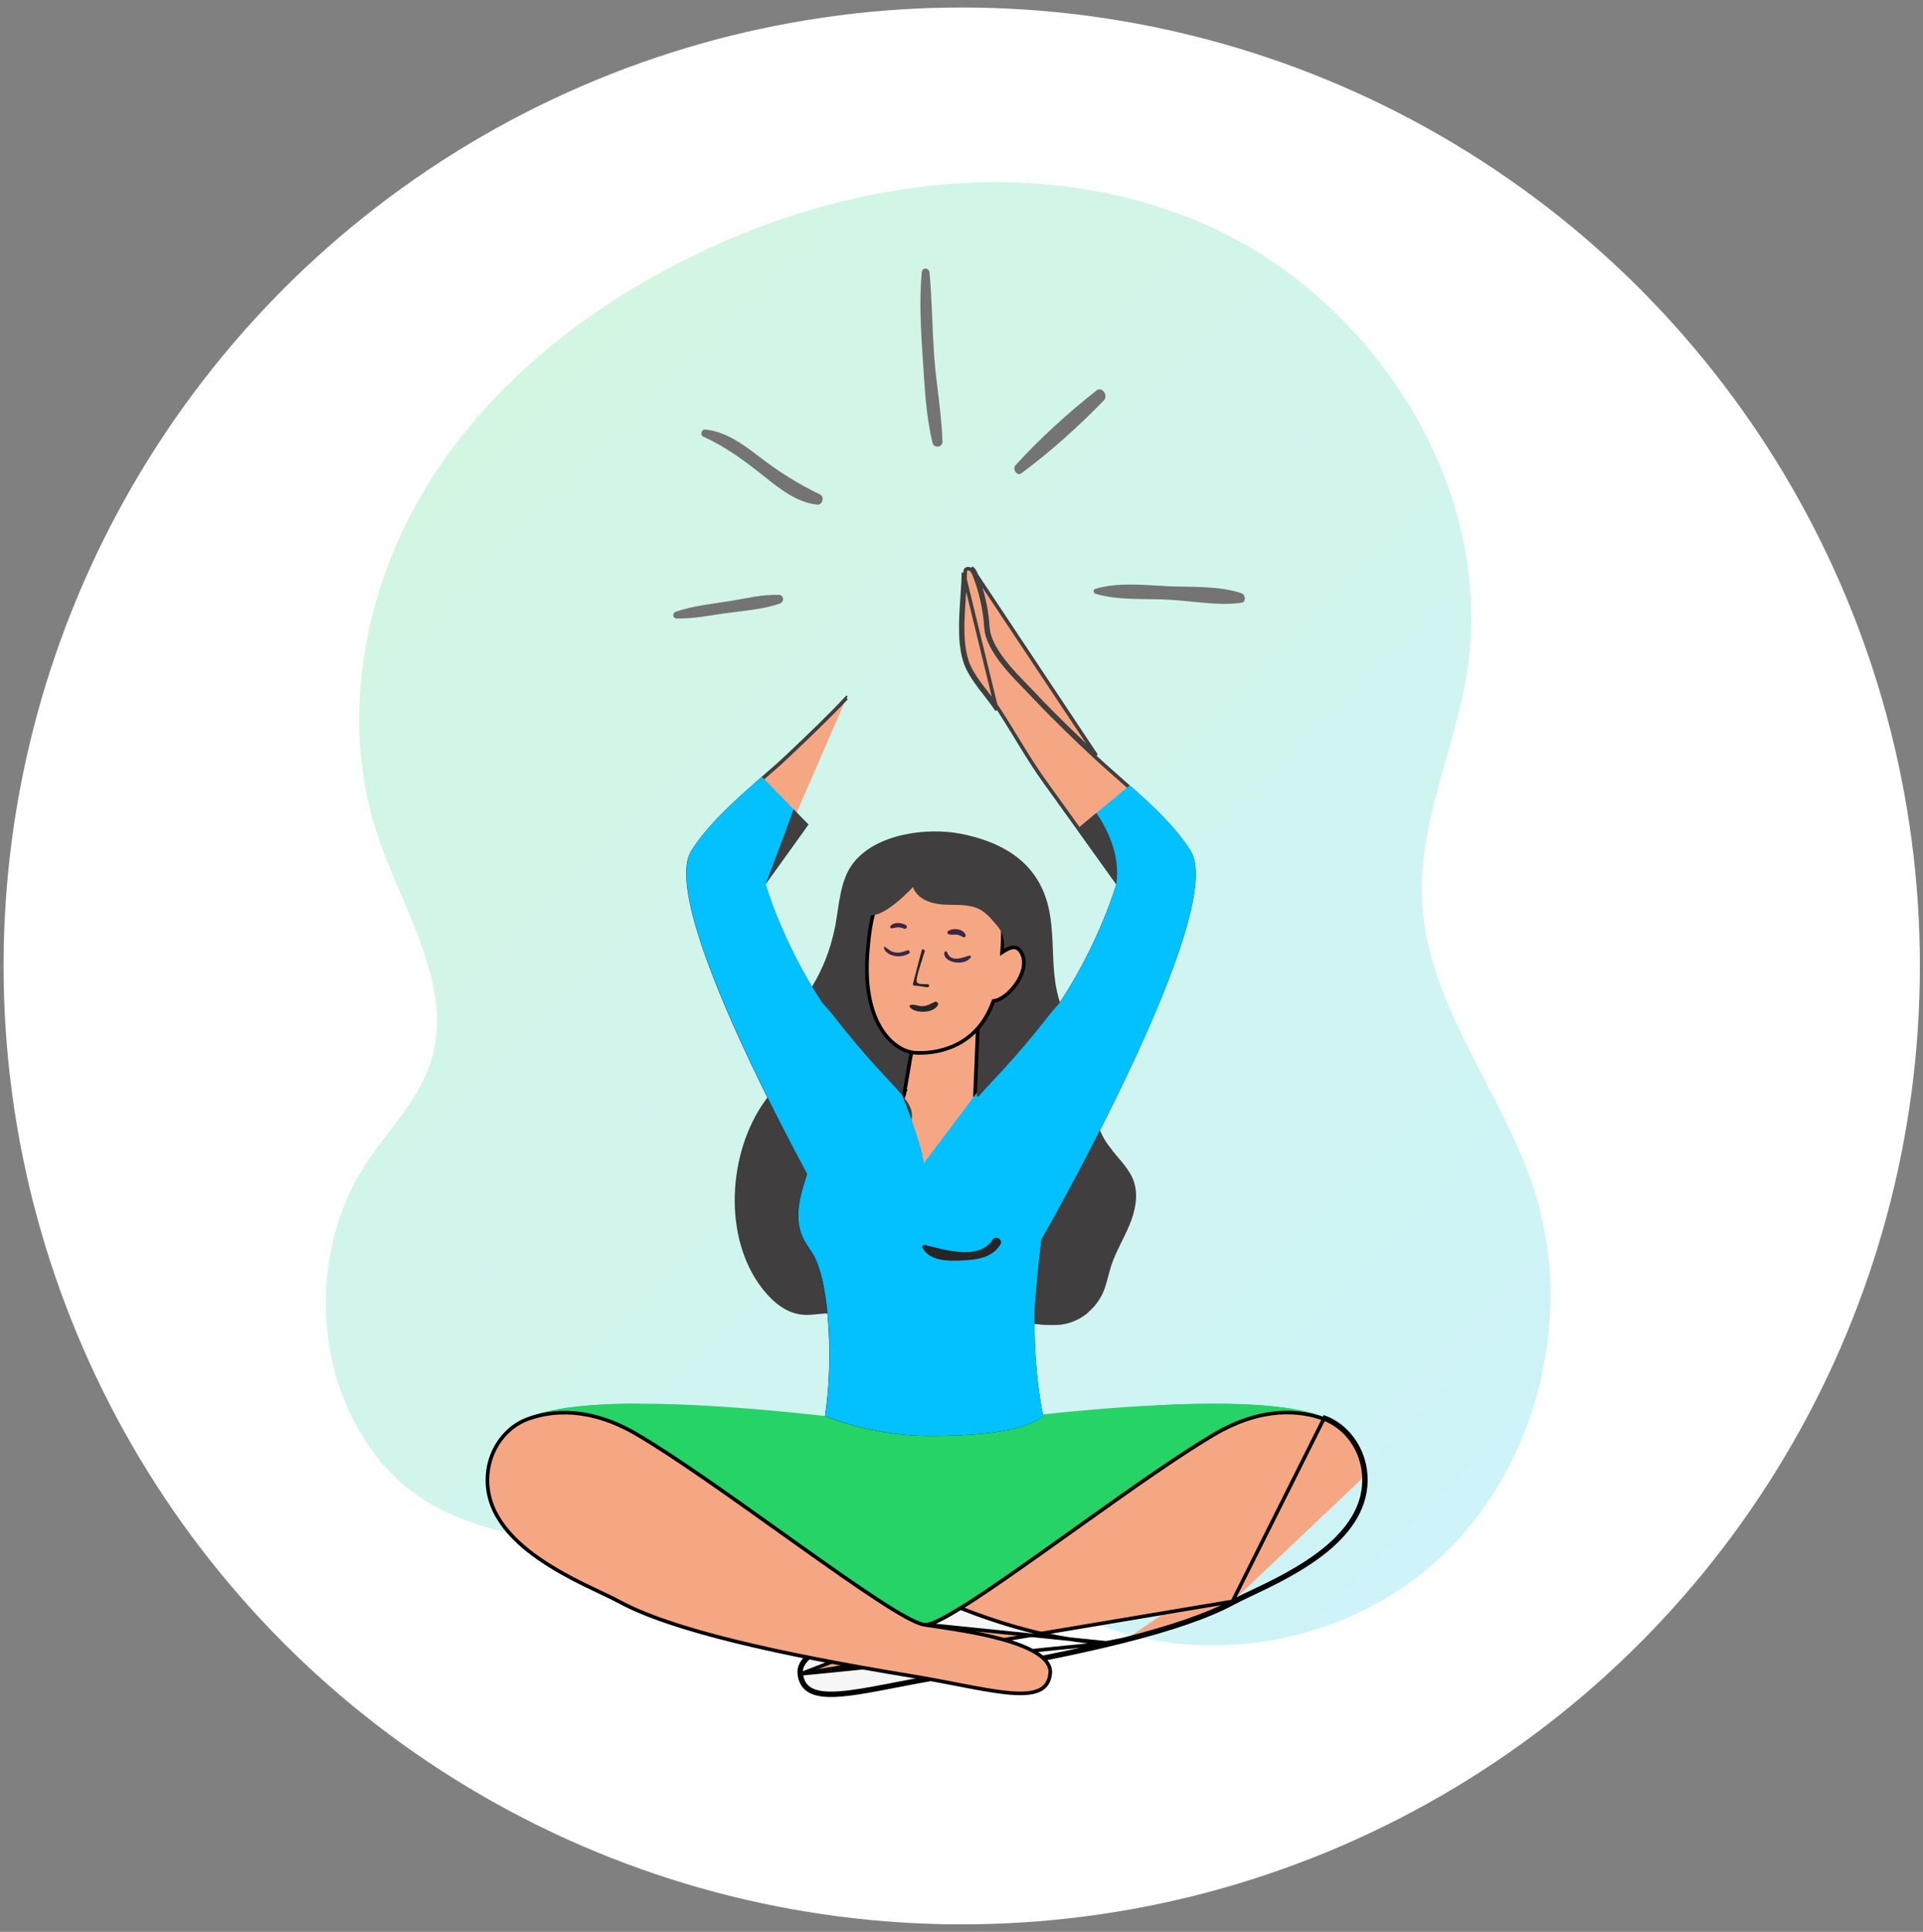 <svg width="231" height="232" viewBox="0 0 231 232" fill="none" xmlns="http://www.w3.org/2000/svg">
<rect x="0" y="0" width="231" height="232" fill="#808080" stroke="none"/>
<circle cx="115.529" cy="116" r="115.099" fill="white"/>
<path opacity="0.2" d="M43.286 172.05C37.534 162.393 37.788 149.272 43.897 139.844C46.561 135.745 50.26 132.21 51.754 127.513C54.604 118.507 48.462 109.449 45.424 100.513C40.826 87.004 43.507 71.508 50.718 59.283C57.93 47.058 69.265 37.876 81.653 31.509C101.184 21.465 124.838 18.158 144.895 27.006C164.952 35.853 179.783 58.579 176.203 80.865C174.726 90.082 170.382 98.877 170.824 108.2C171.434 120.794 180.53 131.066 184.348 143.045C189.184 158.207 184.602 176.131 173.199 186.878C161.779 197.626 144.182 200.633 130.014 194.336C124.482 191.874 119.289 188.092 113.282 187.529C106.834 186.931 100.929 189.992 94.871 191.698C86.76 193.985 83.129 192.525 75.917 188.848C64.09 182.833 51.448 185.77 43.286 172.05Z" fill="url(#paint0_linear_343_2340)"/>
<path d="M135.665 147.143C134.986 148.779 134.053 150.292 133.493 151.981C133.136 153.071 132.95 154.215 132.491 155.252C132.067 156.185 131.439 156.994 130.659 157.645C129.878 158.295 128.945 158.753 127.978 158.964C124.669 159.65 120.868 157.662 118.051 159.579C117.932 159.667 117.83 159.738 117.712 159.843C117.169 160.265 116.71 160.793 116.15 161.198C113.741 162.974 110.381 162.13 107.7 160.811C105.036 159.491 102.389 157.697 99.419 157.732C98.384 157.75 97.332 157.996 96.314 157.873C94.43 157.68 92.852 156.36 91.665 154.865C86.761 148.709 87.422 138.401 91.902 132.192C92.717 131.049 93.65 129.941 93.938 128.569C94.21 127.25 93.837 125.86 94.04 124.523C94.312 122.676 95.635 121.234 96.704 119.739C98.062 117.857 99.097 115.728 99.776 113.477C99.996 112.72 100.183 111.964 100.336 111.208C100.828 108.569 100.896 105.685 102.525 103.609C105.307 100.091 111.365 99.352 115.421 100.126C120.019 101.041 124.228 103.187 125.738 108.165C126.501 110.698 126.4 113.406 126.569 116.027C126.739 118.666 127.265 121.445 129.013 123.362C129.827 124.259 130.879 124.945 131.405 126.018C132.254 127.724 131.558 129.747 131.456 131.665C131.405 132.526 131.473 133.406 131.66 134.268C131.914 135.376 132.373 136.449 133.017 137.364C133.204 137.627 133.391 137.874 133.577 138.12C134.562 139.351 135.732 140.459 136.225 141.955C136.768 143.661 136.343 145.525 135.665 147.143Z" fill="#403E3E"/>
<path d="M133.578 138.12C133.578 138.155 133.578 138.208 133.561 138.243C133.289 139.668 132.509 140.916 131.881 142.218C129.929 146.193 129.318 150.837 130.15 155.199C130.303 156.008 130.506 156.835 130.659 157.662C129.878 158.313 128.945 158.77 127.978 158.981C124.669 159.667 120.868 157.679 118.051 159.597C117.932 159.685 117.831 159.755 117.712 159.861C117.101 157.011 117.474 153.915 118.136 151.031C118.238 150.591 118.306 150.045 117.949 149.782C117.729 149.623 117.457 149.658 117.186 149.658C115.251 149.676 113.554 148.111 112.842 146.246C112.129 144.382 112.214 142.306 112.519 140.318C112.808 138.348 113.283 136.378 113.317 134.373C113.334 131.365 112.282 128.393 112.587 125.402C112.876 122.5 114.471 119.774 116.796 118.173C117.474 117.698 120.189 116.168 120.936 117.065C121.36 117.575 120.427 120.477 120.376 121.198C120.189 124.189 120.834 127.337 122.735 129.677C124.72 132.122 127.757 133.406 130.761 134.056C131.049 134.109 131.355 134.18 131.626 134.267C131.881 135.376 132.339 136.449 132.984 137.363C133.187 137.627 133.391 137.873 133.578 138.12Z" fill="#403E3E"/>
<path d="M146.032 185.172C137.259 188.62 126.45 191.487 117.847 192.824C116.727 193.369 109.685 201.249 105.273 193.791C105.103 193.492 104.934 193.175 104.764 192.824C102.711 192.507 100.556 192.103 98.316 191.628C90.018 189.851 80.787 187.054 73.541 183.906C65.379 180.353 59.729 176.325 60.73 172.684C61.562 169.623 68.23 168.568 76.664 168.568C88.389 168.55 103.559 170.502 111.297 171.611C117.559 170.713 128.69 169.254 138.956 168.761C150.444 168.181 160.812 168.814 161.881 172.701C163.001 176.747 155.789 181.32 146.032 185.172Z" fill="#25D366"/>
<path d="M99.442 169.948C99.408 169.935 99.378 169.922 99.351 169.911C100.256 163.593 99.847 156.144 98.589 152.249L98.59 152.249L98.588 152.246C98.365 151.588 98.123 151.012 97.876 150.574L97.876 150.574L97.872 150.567C97.73 150.335 97.577 150.104 97.426 149.877C97.342 149.75 97.258 149.624 97.178 149.5C96.951 149.15 96.742 148.8 96.579 148.429L96.579 148.428C95.649 146.349 96.212 143.891 96.959 141.638C96.995 141.537 97.026 141.432 97.055 141.333L97.055 141.33C97.085 141.228 97.114 141.132 97.145 141.042L97.146 141.042L97.149 141.03C97.459 139.95 97.626 138.891 97.775 137.841C97.796 137.69 97.817 137.538 97.838 137.387C97.964 136.488 98.088 135.595 98.289 134.685L98.29 134.684C98.437 133.998 98.802 133.553 99.296 133.243C99.799 132.926 100.44 132.748 101.137 132.617C101.345 132.581 101.555 132.547 101.764 132.514C102.053 132.467 102.339 132.422 102.614 132.371L102.614 132.371L102.616 132.37C102.889 132.317 103.155 132.265 103.387 132.231L103.387 132.231L103.392 132.23C104.408 132.055 105.466 131.952 106.329 131.869C106.41 131.861 106.489 131.853 106.567 131.846C107.301 131.775 107.882 131.723 108.158 131.723H108.172L108.185 131.722C108.257 131.712 108.315 131.703 108.356 131.696C108.376 131.693 108.392 131.69 108.403 131.687L108.417 131.685L108.42 131.684L108.422 131.684L108.422 131.684L108.422 131.684L108.422 131.684L108.422 131.684L108.378 131.472L108.422 131.684L108.527 131.662L108.573 131.566C108.588 131.535 108.596 131.499 108.597 131.491C108.602 131.473 108.606 131.451 108.611 131.427C108.62 131.38 108.63 131.323 108.64 131.267C108.65 131.211 108.659 131.157 108.666 131.116L108.674 131.068L108.676 131.054L108.676 131.05L108.677 131.049L108.677 131.049L108.677 131.049L108.677 131.049L108.463 131.015L108.677 131.049L108.679 131.032V131.027L108.68 131.023L108.688 130.973C108.694 130.93 108.704 130.87 108.716 130.799C108.74 130.656 108.772 130.468 108.804 130.281C108.835 130.095 108.867 129.909 108.891 129.77L108.92 129.602L108.928 129.555L108.93 129.543L108.931 129.54L108.931 129.539L108.931 129.539L108.931 129.539L108.931 129.539L110.017 123.33L110.018 123.322L110.019 123.313C110.119 122.267 110.798 121.608 111.758 121.196C112.723 120.781 113.942 120.633 115.035 120.607C115.789 120.589 116.473 120.624 116.969 120.663C117.216 120.683 117.416 120.703 117.554 120.719C117.56 120.72 117.566 120.72 117.571 120.721L117.121 131.568L117.121 131.568V131.577C117.121 131.662 117.163 131.723 117.2 131.759C117.235 131.793 117.274 131.814 117.306 131.827C117.368 131.854 117.445 131.87 117.528 131.88C117.703 131.908 117.968 131.926 118.301 131.945C118.378 131.95 118.46 131.954 118.546 131.959C118.837 131.976 119.177 131.995 119.562 132.022L119.562 132.022L119.566 132.022C119.824 132.036 120.116 132.062 120.436 132.09C120.51 132.096 120.585 132.103 120.662 132.11L120.671 132.11H120.681C120.737 132.11 120.751 132.112 120.763 132.116L120.787 132.125L120.813 132.127C120.906 132.136 120.994 132.145 121.084 132.153L121.084 132.153C121.173 132.162 121.261 132.171 121.355 132.18C121.63 132.209 121.918 132.233 122.213 132.258C122.994 132.322 123.82 132.391 124.582 132.579C125.235 132.742 125.798 132.981 126.221 133.339C126.64 133.692 126.931 134.169 127.034 134.829L127.034 134.83C127.257 136.238 127.13 137.697 126.865 139.155C126.688 140.13 126.451 141.091 126.22 142.034C126.104 142.506 125.989 142.974 125.883 143.437C125.457 145.237 125.151 147.001 124.913 148.799C124.903 148.854 124.898 148.911 124.894 148.957L124.894 148.958L124.894 148.961C124.889 149.012 124.886 149.055 124.879 149.098L124.879 149.098L124.878 149.103C124.555 151.536 124.351 153.985 124.147 156.446C124.139 156.516 124.13 156.589 124.12 156.662C124.092 156.88 124.062 157.11 124.062 157.344C123.944 162.417 124.471 167.099 125.074 169.962C124.115 170.718 122.525 171.281 120.311 171.655C118.027 172.042 115.109 172.222 111.602 172.222C108.105 172.222 105.002 171.628 102.773 171.033C101.658 170.736 100.763 170.439 100.148 170.216C99.84 170.105 99.602 170.013 99.442 169.948ZM108.678 131.034L108.678 131.034C108.678 131.037 108.678 131.038 108.678 131.034Z" fill="#F5A784" stroke="black" stroke-width="0.433"/>
<path d="M125.59 94C126.295 94.965 128.264 97.712 130.189 100.397C131.871 102.744 133.519 105.044 134.261 106.067L134.323 106.152L134.294 106.254L134.086 106.194C134.294 106.254 134.294 106.254 134.294 106.254L134.294 106.254L134.294 106.255L134.293 106.259L134.288 106.275L134.27 106.334C134.254 106.387 134.231 106.465 134.199 106.566C134.136 106.768 134.04 107.064 133.91 107.442C133.652 108.197 133.258 109.277 132.719 110.581C131.64 113.189 129.975 116.693 127.633 120.277C127.428 120.601 127.184 120.881 126.948 121.141C126.909 121.183 126.871 121.225 126.834 121.266C126.636 121.483 126.449 121.687 126.284 121.908L126.282 121.911L126.282 121.91C124.021 124.836 122.206 126.907 120.79 128.452C120.271 129.018 119.808 129.511 119.398 129.948C118.683 130.709 118.127 131.302 117.71 131.817C116.947 132.762 116.677 133.413 116.739 134.268C117.177 139.987 119.302 143.582 121.306 145.747C122.31 146.83 123.285 147.557 124.008 148.013C124.369 148.24 124.667 148.4 124.873 148.502C124.928 148.53 124.977 148.553 125.018 148.572C125.058 148.502 125.11 148.41 125.174 148.298C125.338 148.008 125.578 147.582 125.881 147.037C126.489 145.946 127.352 144.381 128.373 142.478C130.414 138.674 133.088 133.526 135.615 128.15C138.143 122.773 140.521 117.175 141.977 112.468C142.704 110.114 143.198 107.991 143.367 106.235C143.536 104.47 143.372 103.116 142.83 102.265C140.964 99.373 138.287 96.857 135.573 94.484L135.571 94.482C135.065 94.029 134.557 93.581 134.054 93.137C133.196 92.38 132.35 91.635 131.547 90.891L131.546 90.89C129.101 88.603 126.671 86.277 124.359 83.827L124.358 83.826C124.025 83.469 123.655 83.089 123.269 82.692C122.577 81.981 121.832 81.215 121.145 80.421C120.072 79.18 119.107 77.835 118.66 76.447C118.464 75.874 118.429 75.27 118.396 74.699L118.395 74.69C118.21 72.811 117.773 70.949 117.102 69.192L117.1 69.187L117.1 69.187C116.983 68.857 116.832 68.548 116.589 68.379C116.493 68.315 116.353 68.285 116.224 68.304C116.098 68.323 116.014 68.382 115.975 68.462C115.945 68.538 115.942 68.632 115.942 68.78V68.781H115.942C115.938 69.621 115.877 70.561 115.811 71.54C115.807 71.595 115.803 71.651 115.8 71.706C115.737 72.637 115.671 73.601 115.645 74.558C115.59 76.592 115.716 78.554 116.398 80.035L116.398 80.035C116.803 80.918 117.405 81.768 118.051 82.615C118.208 82.821 118.367 83.027 118.527 83.233C119.02 83.868 119.514 84.506 119.929 85.144C120.694 86.309 121.413 87.487 122.127 88.656C122.325 88.98 122.523 89.305 122.721 89.627C123.635 91.115 124.56 92.582 125.59 94ZM125.59 94C125.59 94 125.59 94 125.59 94L125.415 94.127L125.59 94ZM131.694 90.732C129.25 88.446 126.824 86.124 124.516 83.679C124.176 83.314 123.804 82.931 123.416 82.533C121.652 80.72 119.575 78.585 118.865 76.379C118.679 75.834 118.645 75.254 118.611 74.673C118.424 72.773 117.983 70.891 117.304 69.115C117.185 68.78 117.016 68.411 116.71 68.2L131.694 90.732ZM118.36 83.371C118.852 84.005 119.338 84.632 119.748 85.262L115.726 68.78C115.722 69.659 115.654 70.651 115.584 71.693C115.387 74.593 115.165 77.874 116.201 80.126C116.719 81.255 117.547 82.322 118.36 83.371Z" fill="#F5A784" stroke="#403E3E" stroke-width="0.433"/>
<path d="M91.953 106.194C91.745 106.255 91.745 106.255 91.745 106.255L91.745 106.255L91.746 106.256L91.747 106.26L91.751 106.276L91.769 106.336C91.785 106.388 91.809 106.466 91.841 106.567C91.905 106.77 92.001 107.067 92.131 107.445C92.391 108.202 92.786 109.284 93.327 110.589C94.408 113.199 96.073 116.703 98.406 120.279L98.407 120.28C98.62 120.602 98.863 120.881 99.1 121.142C99.144 121.19 99.188 121.238 99.231 121.286C99.423 121.496 99.607 121.696 99.774 121.912C102.851 125.902 105.112 128.318 106.665 129.979C107.295 130.652 107.809 131.201 108.213 131.681L108.214 131.681C109.084 132.705 109.41 133.368 109.317 134.263L109.316 134.274V134.285C109.316 134.395 109.315 134.462 109.303 134.526L109.301 134.535L109.3 134.544C108.719 140.149 106.776 143.853 104.986 146.153C104.09 147.304 103.232 148.105 102.6 148.616C102.284 148.872 102.024 149.056 101.845 149.175C101.811 149.198 101.78 149.218 101.752 149.236C101.693 149.133 101.61 148.989 101.505 148.807C101.274 148.403 100.936 147.812 100.513 147.061C99.668 145.561 98.48 143.425 97.115 140.884C93.841 134.792 89.553 126.383 86.494 118.855C84.965 115.089 83.746 111.552 83.115 108.639C82.799 107.182 82.632 105.889 82.643 104.805C82.655 103.718 82.846 102.863 83.227 102.265C85.231 99.123 88.264 96.437 91.197 93.839C91.338 93.714 91.479 93.589 91.62 93.464C92.621 92.602 93.591 91.756 94.511 90.891L94.511 90.89C94.642 90.766 94.772 90.643 94.902 90.519C97.199 88.339 99.508 86.147 101.681 83.828M101.681 83.828C101.681 83.828 101.681 83.828 101.681 83.828L101.523 83.68L101.681 83.828C101.681 83.828 101.681 83.828 101.681 83.828Z" fill="#F5A784" stroke="#403E3E" stroke-width="0.433"/>
<path d="M125.33 170.045C123.345 171.716 118.644 172.437 111.619 172.437C104.577 172.437 99.13 170.045 99.13 170.045C100.064 163.712 99.656 156.202 98.401 152.314C98.18 151.663 97.943 151.101 97.705 150.678C97.264 149.957 96.738 149.289 96.398 148.515C95.431 146.351 96.025 143.818 96.772 141.567C96.84 141.373 96.891 141.162 96.958 140.969C90.408 128.779 79.786 107.302 83.078 102.131C85.199 98.789 88.457 95.974 91.511 93.283C92.546 94.321 96.67 98.543 97.128 99.017C95.414 101.392 93.717 103.802 91.987 106.176C91.969 106.212 93.955 113.036 98.604 120.16C99.012 120.776 99.538 121.233 99.962 121.779C104.306 127.372 106.97 129.852 108.361 131.488C108.735 132.438 109.142 133.493 109.532 134.549C110.211 136.483 110.822 138.471 110.992 139.667L117.355 131.207L117.338 131.594C117.338 131.629 117.406 131.664 117.558 131.682C118.899 130.046 121.614 127.601 126.128 121.779C126.552 121.233 127.078 120.776 127.468 120.16C132.135 113.036 134.103 106.194 134.103 106.194C132.525 103.995 130.947 101.797 129.369 99.58L135.715 94.303C138.43 96.696 141.145 99.211 143.012 102.131C147.678 109.448 125.11 148.831 125.11 148.831C125.093 148.919 125.093 149.025 125.076 149.13C124.753 151.558 124.55 154.003 124.346 156.465C124.329 156.764 124.278 157.046 124.278 157.327C124.176 162.481 124.719 167.213 125.33 170.045Z" fill="#03C0FF"/>
<path d="M120.397 113.953L120.366 114.382L120.729 114.151C121.132 113.895 121.537 113.74 121.888 113.781C122.213 113.82 122.554 114.038 122.822 114.684C123.247 115.735 122.842 117.043 122.073 118.153C121.692 118.702 121.232 119.187 120.766 119.549C120.297 119.913 119.839 120.138 119.462 120.192L119.334 120.211L119.29 120.333C117.284 125.848 112.454 126.556 110.001 126.435C107.434 126.303 103.541 123.062 104.216 114.39L104.216 114.39C104.326 112.95 104.474 111.629 104.713 110.514C104.952 109.394 105.279 108.504 105.734 107.909L105.734 107.908C107.794 105.198 110.94 104.216 113.786 104.462C116.644 104.708 119.135 106.183 119.935 108.311C120.445 109.673 120.566 111.623 120.397 113.953Z" fill="#F5A784" stroke="black" stroke-width="0.433"/>
<path d="M111.501 118.208C111.128 118.138 110.279 118.313 110.126 117.891C109.991 117.539 110.686 115.534 110.788 115.2C110.89 114.831 111.009 114.479 111.111 114.162C111.077 114.145 111.043 114.11 111.009 114.092C110.924 114.039 110.856 114.004 110.771 113.986C110.364 115.358 110.041 116.801 109.668 118.12C109.634 118.243 109.719 118.366 109.838 118.366C110.381 118.384 110.907 118.524 111.433 118.56C111.62 118.542 111.687 118.243 111.501 118.208Z" fill="#262626"/>
<path d="M108.836 111.102C108.327 110.803 107.36 110.68 106.953 111.225C106.885 111.33 106.97 111.489 107.071 111.489C107.326 111.489 107.564 111.366 107.835 111.366C108.123 111.348 108.378 111.436 108.649 111.541C108.887 111.612 109.057 111.242 108.836 111.102Z" fill="#3B2645"/>
<path d="M115.997 112.297C115.743 111.523 114.453 111.383 113.876 111.822C113.741 111.928 113.808 112.139 113.944 112.192C114.266 112.315 114.606 112.209 114.945 112.244C115.234 112.28 115.471 112.438 115.726 112.543C115.862 112.614 116.048 112.455 115.997 112.297Z" fill="#3B2645"/>
<path d="M112.281 120.319C111.755 120.547 111.365 120.847 110.754 120.829C110.279 120.829 109.787 120.565 109.346 120.706C109.278 120.723 109.227 120.811 109.261 120.882C109.583 121.427 110.466 121.515 111.009 121.497C111.602 121.48 112.315 121.286 112.655 120.723C112.807 120.477 112.536 120.213 112.281 120.319Z" fill="#262626"/>
<path d="M109.006 114.127C108.412 114.338 107.852 114.532 107.224 114.303C106.834 114.162 106.562 113.828 106.189 113.67C106.138 114.215 106.698 114.549 107.122 114.708C107.784 114.954 108.564 114.866 109.192 114.514C109.379 114.409 109.243 114.039 109.006 114.127Z" fill="#3B2645"/>
<path d="M116.438 114.76C115.607 115.024 114.215 115.604 113.774 114.373C113.706 114.18 113.469 114.215 113.435 114.426C113.35 115.112 114.165 115.481 114.708 115.569C115.369 115.675 116.184 115.552 116.608 114.989C116.676 114.866 116.54 114.725 116.438 114.76Z" fill="#3B2645"/>
<path d="M120.766 103.802C119.832 103.028 118.814 102.342 117.694 101.937C115.828 101.304 113.825 101.55 111.874 101.779C109.821 102.025 107.683 102.289 105.901 103.362C104.289 104.347 102.032 107.355 103.525 109.36C104.968 111.313 108.616 107.636 109.668 106.528C110.16 107.918 111.755 108.516 113.181 108.621C114.606 108.727 116.099 108.533 117.423 109.079C118.305 109.448 118.95 110.204 119.578 110.926C119.815 111.207 120.07 111.506 120.24 111.84C120.545 112.456 120.613 113.16 120.664 113.846C120.918 113.441 121.427 113.353 121.886 113.318C122.344 113.283 122.836 113.265 123.192 112.948C123.447 112.72 123.548 112.386 123.65 112.051C123.973 110.908 123.684 109.501 123.633 108.322C123.532 106.229 122.327 105.086 120.766 103.802Z" fill="#403E3E"/>
<path d="M109.668 195.163L73.559 183.906C65.397 180.352 59.746 176.324 60.747 172.683C61.579 169.623 68.247 168.567 76.681 168.567C84.69 171.522 95.873 179.579 109.668 195.163Z" fill="#25D366"/>
<path d="M146.032 185.172C138.481 184.591 131.625 182.78 131.625 182.78C131.625 182.78 139.991 176.623 138.973 168.761C150.461 168.18 160.829 168.813 161.898 172.701C163.001 176.746 155.789 181.32 146.032 185.172Z" fill="#25D366"/>
<path d="M148.05 192.316L148.05 192.316C148.624 192.006 149.376 191.65 150.241 191.24C152.346 190.242 155.124 188.925 157.641 187.177C161.187 184.714 164.11 181.461 163.837 177.165M148.05 192.316L96.24 201.012C96.132 200.091 96.707 199.289 97.807 198.581C98.902 197.875 100.459 197.303 102.168 196.838C104.887 196.097 107.936 195.639 110.015 195.326C110.548 195.246 111.017 195.175 111.4 195.112L111.401 195.112C111.801 195.044 112.361 194.815 113.039 194.469C113.724 194.12 114.548 193.642 115.484 193.06C118.849 190.967 123.69 187.514 128.735 183.916C129.298 183.514 129.863 183.111 130.43 182.707C136.076 178.684 141.799 174.649 145.87 172.254C151.665 168.859 156.229 169.371 159.041 170.406L159.041 170.406C161.587 171.342 163.622 173.939 163.837 177.165M148.05 192.316C145.037 193.956 140.545 195.464 134.848 196.905M148.05 192.316L159.115 170.203C161.745 171.17 163.833 173.844 164.053 177.151M163.837 177.165C163.837 177.165 163.837 177.165 163.837 177.164L164.053 177.151M163.837 177.165C163.837 177.165 163.837 177.165 163.837 177.165L164.053 177.151M164.053 177.151C164.532 184.705 155.385 189.041 150.31 191.447C149.453 191.853 148.712 192.204 148.153 192.507C145.116 194.16 140.602 195.673 134.901 197.115M134.901 197.115L134.848 196.905C134.848 196.905 134.848 196.905 134.848 196.905M134.901 197.115C128.741 198.663 121.241 200.105 112.757 201.512M134.901 197.115L112.757 201.512M134.848 196.905C128.696 198.451 121.203 199.892 112.721 201.299M134.848 196.905L112.721 201.299M112.721 201.299C110.883 201.602 109.142 201.939 107.531 202.251C107.082 202.338 106.644 202.423 106.217 202.505C104.249 202.88 102.511 203.188 101.051 203.309C99.586 203.43 98.437 203.36 97.628 203.008C97.229 202.835 96.916 202.593 96.686 202.273C96.457 201.952 96.303 201.54 96.24 201.012L112.721 201.299ZM112.757 201.512C110.921 201.815 109.184 202.151 107.573 202.463C100.946 203.747 96.448 204.617 96.025 201.038C95.583 197.276 105.304 195.815 109.99 195.111L112.757 201.512Z" fill="#F5A784" stroke="black" stroke-width="0.433"/>
<path d="M111.401 195.112L111.4 195.112C111.017 195.175 110.548 195.246 110.015 195.326C107.936 195.639 104.887 196.097 102.168 196.838C100.459 197.303 98.902 197.875 97.807 198.581C96.707 199.289 96.132 200.091 96.24 201.012L111.401 195.112ZM111.401 195.112C111.801 195.045 112.361 194.815 113.039 194.469C113.701 194.132 114.494 193.673 115.391 193.117C119.34 194.691 126.463 197.086 133.172 197.321M111.401 195.112L133.172 197.321M133.172 197.321C127.365 198.723 120.447 200.018 112.721 201.299C110.883 201.602 109.142 201.939 107.53 202.251C107.082 202.338 106.644 202.423 106.217 202.505C104.249 202.88 102.511 203.188 101.051 203.309C99.586 203.43 98.437 203.36 97.628 203.009C97.229 202.835 96.916 202.594 96.686 202.273C96.457 201.952 96.303 201.54 96.24 201.012L133.172 197.321Z" fill="#F6F6F6" stroke="black" stroke-width="0.433"/>
<path d="M63.367 170.424L63.367 170.424C66.178 169.389 70.743 168.86 76.537 172.272L76.537 172.272C81.02 174.905 87.511 179.533 93.694 183.942C94.518 184.529 95.336 185.113 96.143 185.687C99.574 188.127 102.806 190.402 105.414 192.104C106.717 192.955 107.868 193.666 108.811 194.182C109.745 194.694 110.502 195.031 111.008 195.113C111.368 195.171 111.804 195.235 112.298 195.308C114.373 195.616 117.469 196.074 120.225 196.825C121.932 197.291 123.489 197.864 124.584 198.571C125.683 199.282 126.258 200.086 126.15 201.013C126.088 201.54 125.934 201.953 125.704 202.274C125.475 202.594 125.162 202.835 124.762 203.009C123.954 203.361 122.804 203.431 121.339 203.309C119.88 203.188 118.142 202.881 116.173 202.505C115.746 202.423 115.308 202.339 114.86 202.252C113.248 201.94 111.507 201.603 109.669 201.299L109.669 201.299C101.493 199.954 94.232 198.566 88.227 197.084C82.217 195.6 77.48 194.027 74.34 192.317L74.34 192.317C73.766 192.006 73.013 191.65 72.148 191.239C70.043 190.242 67.267 188.926 64.752 187.18C61.208 184.719 58.289 181.47 58.57 177.183C58.785 173.957 60.821 171.36 63.367 170.424Z" fill="#F5A784" stroke="black" stroke-width="0.433"/>
<path d="M119.204 148.902C117.609 151.435 113.231 150.028 111.093 149.5C110.89 149.447 110.737 149.676 110.822 149.852C111.67 151.505 114.08 151.453 115.641 151.365C117.355 151.277 119.136 151.083 120.155 149.483C120.562 148.867 119.595 148.286 119.204 148.902Z" fill="#262626"/>
<path d="M134.087 106.194C132.509 103.995 130.931 101.797 129.353 99.58L131.694 97.628C132.933 99.422 134.63 102.659 134.087 106.194Z" fill="#403E3E"/>
<path d="M97.111 99.018C95.397 101.392 93.701 103.802 91.97 106.177C92.122 105.79 94.176 100.443 95.33 97.189C96.008 97.91 96.653 98.543 97.111 99.018Z" fill="#403E3E"/>
<path d="M93.582 71.438C91.63 71.367 89.645 71.86 87.71 72.176C85.521 72.528 83.248 72.739 81.144 73.478C80.736 73.618 80.804 74.252 81.245 74.269C83.197 74.34 85.182 73.918 87.1 73.654C89.288 73.337 91.613 73.214 93.7 72.475C94.243 72.264 94.159 71.455 93.582 71.438Z" fill="#747474"/>
<path d="M98.52 59.388C95.822 58.087 93.616 56.697 91.206 54.85C89.238 53.337 87.184 51.825 84.69 51.578C84.266 51.543 84.079 52.247 84.469 52.423C87.168 53.672 89.34 55.255 91.681 57.119C93.599 58.65 95.72 60.373 98.197 60.602C98.808 60.637 99.063 59.652 98.52 59.388Z" fill="#747474"/>
<path d="M112.23 42.907C111.976 39.512 111.976 36.099 111.654 32.722C111.586 32.107 110.771 32.089 110.72 32.722C110.398 36.258 110.635 39.916 110.873 43.469C111.094 46.688 111.246 50.066 112.027 53.197C112.197 53.865 113.232 53.742 113.215 53.038C113.113 49.661 112.485 46.284 112.23 42.907Z" fill="#747474"/>
<path d="M131.711 46.899C128.334 49.555 124.923 52.651 122.005 55.852C121.563 56.327 122.157 57.242 122.717 56.82C126.162 54.269 129.59 51.191 132.593 48.095C133.17 47.497 132.39 46.354 131.711 46.899Z" fill="#747474"/>
<path d="M149.137 71.244C146.422 70.329 143.164 70.523 140.331 70.4C137.497 70.276 134.324 69.889 131.575 70.716C131.303 70.804 131.303 71.209 131.575 71.297C134.324 72.141 137.48 71.859 140.331 72.018C143.215 72.159 146.287 72.792 149.137 72.387C149.731 72.299 149.613 71.402 149.137 71.244Z" fill="#747474"/>
<defs>
<linearGradient id="paint0_linear_343_2340" x1="39.138" y1="38.35" x2="222.463" y2="219.203" gradientUnits="userSpaceOnUse">
<stop stop-color="#25D366"/>
<stop offset="1" stop-color="#03C0FF"/>
</linearGradient>
</defs>
</svg>
